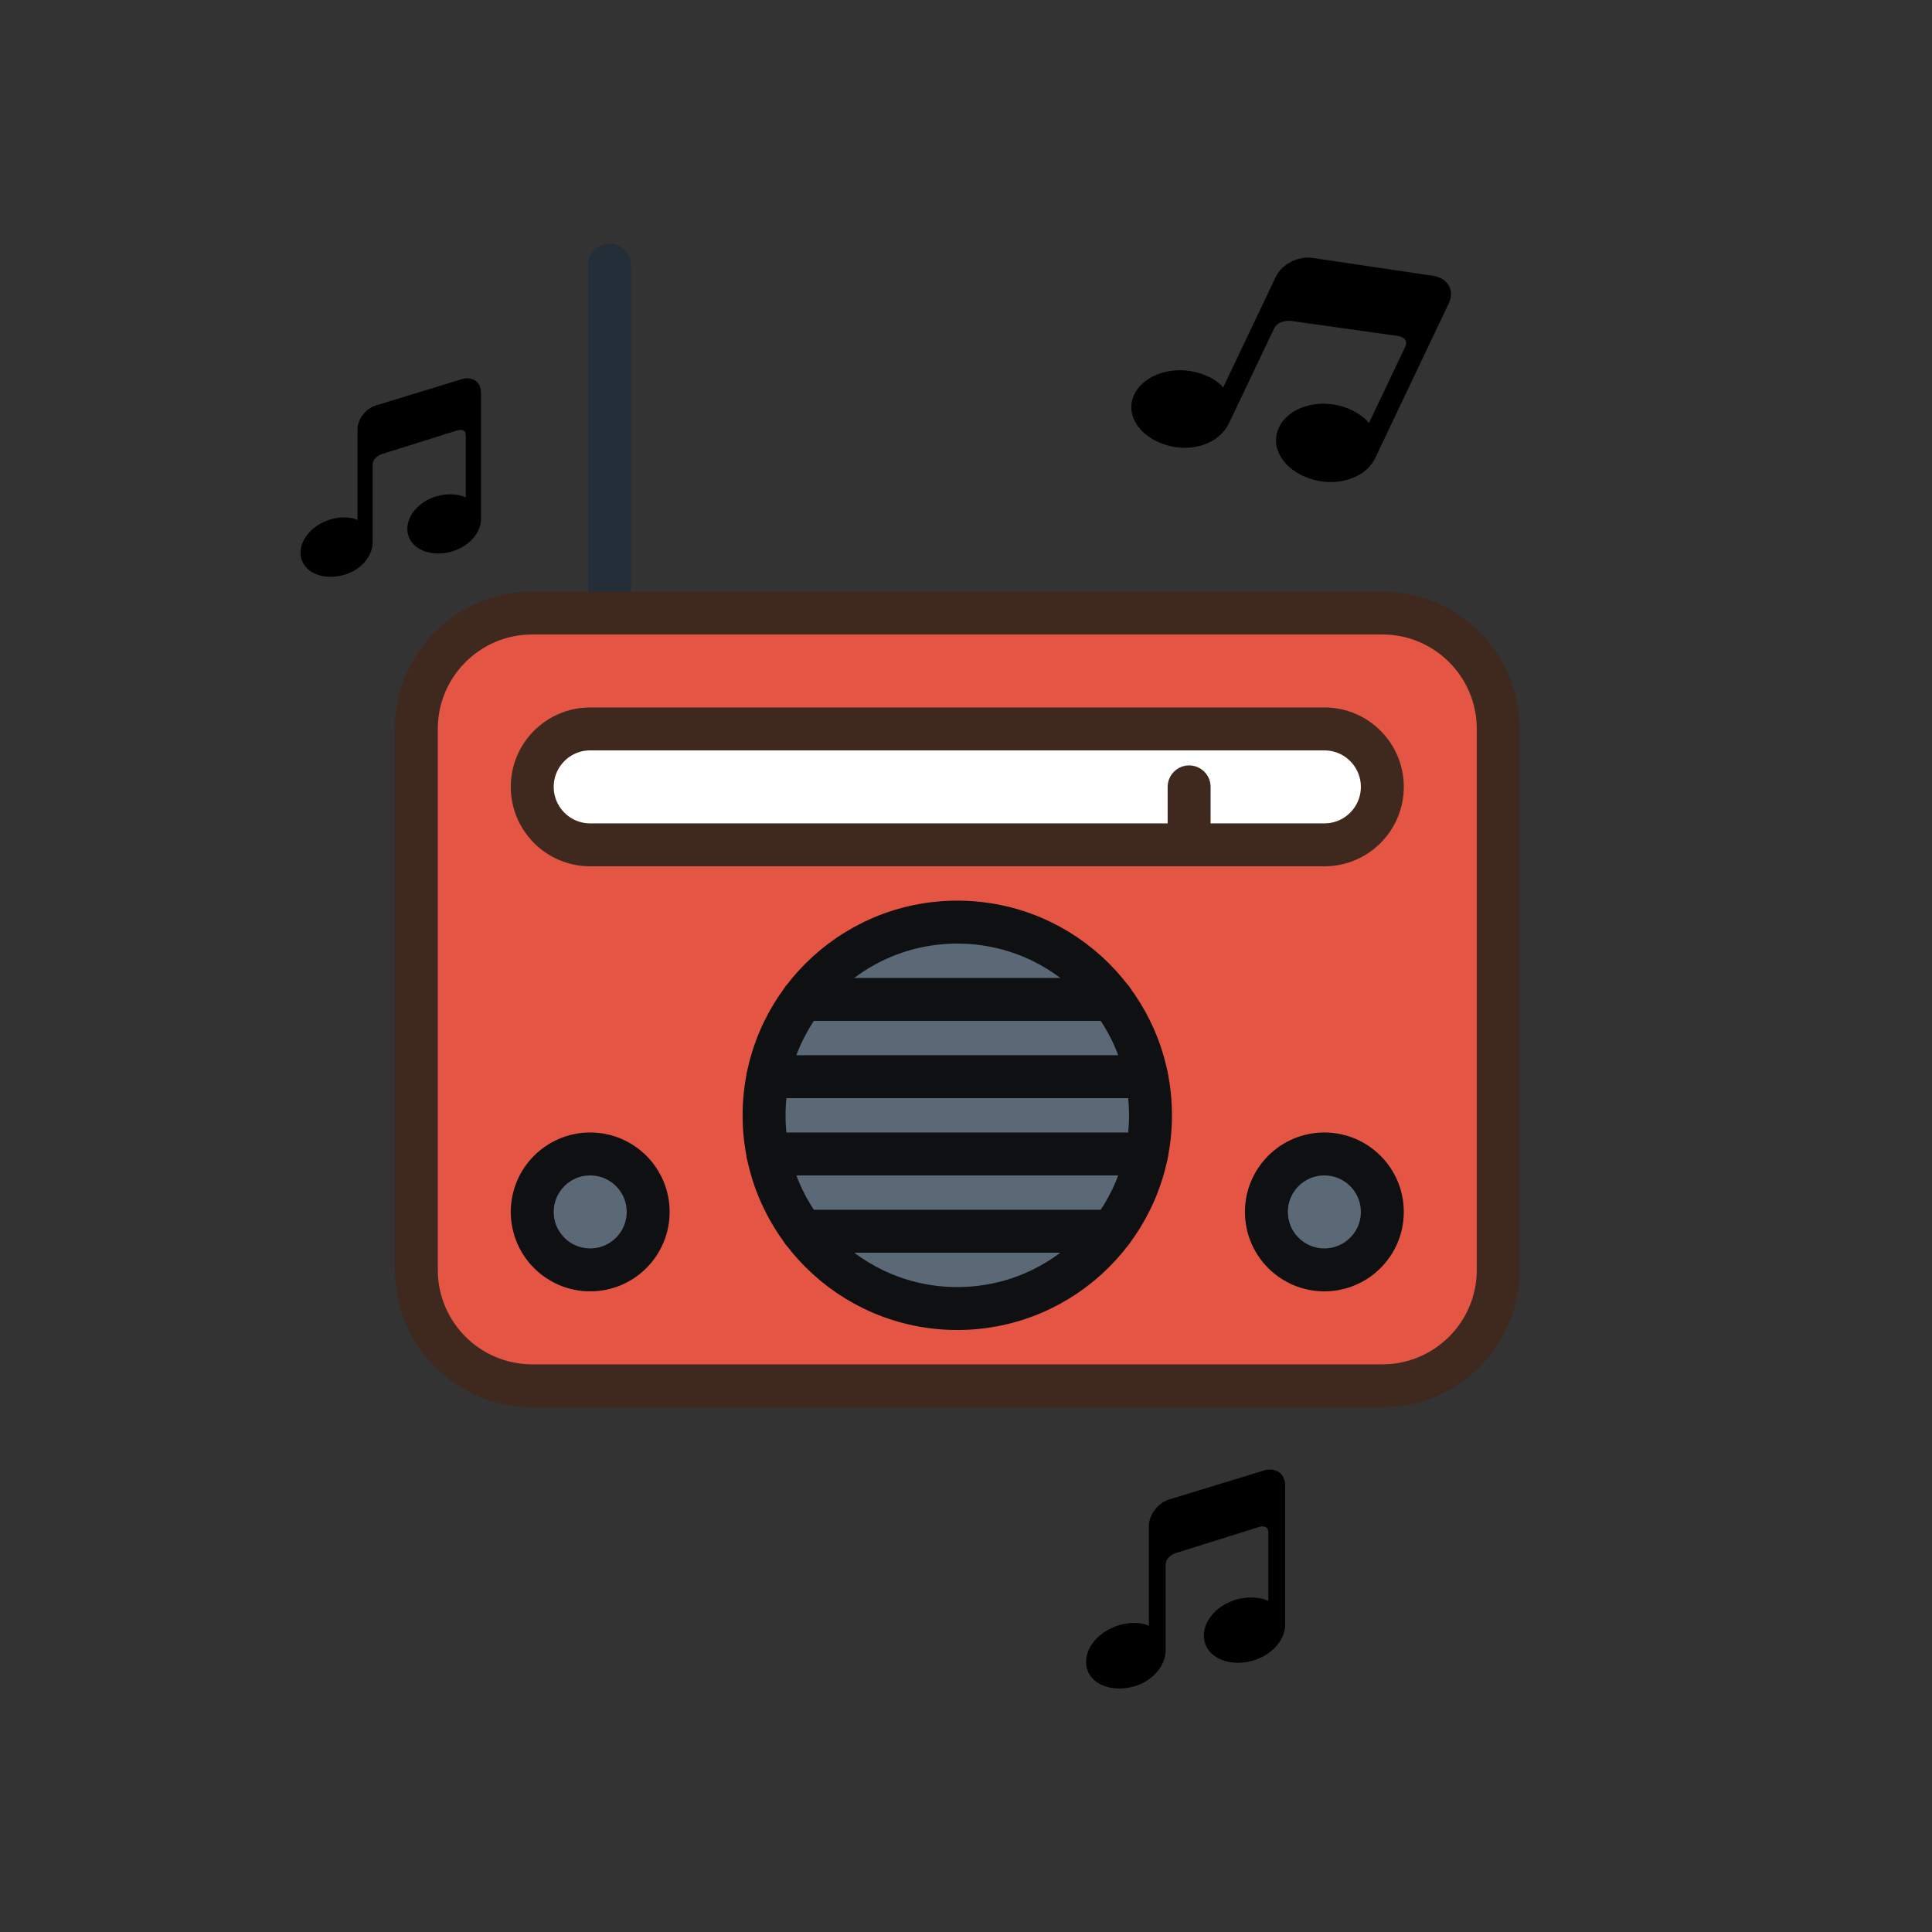 <svg height="90" viewBox="0 0 90 90" width="90" xmlns="http://www.w3.org/2000/svg"><rect x="0" y="0" width="90" height="90" fill="#333333" stroke="none"/><g fill="none" fill-rule="evenodd"><path d="m28.394 28.556v-16.2" stroke="#232e38" stroke-linecap="round" stroke-linejoin="round" stroke-width="2"/><path d="m69.794 33.956v25.2c0 2.982-2.418 5.4-5.4 5.4h-39.6c-2.982 0-5.4-2.418-5.4-5.4v-25.2c0-2.982 2.418-5.4 5.4-5.4h39.6c2.982 0 5.4 2.418 5.4 5.4" fill="#e45544"/><path d="m69.794 33.956v25.2c0 2.982-2.418 5.4-5.4 5.4h-39.6c-2.982 0-5.4-2.418-5.4-5.4v-25.2c0-2.982 2.418-5.4 5.4-5.4h39.6c2.982 0 5.4 2.418 5.4 5.4z" stroke="#3f291e" stroke-linecap="round" stroke-linejoin="round" stroke-width="2"/><path d="m64.394 36.656c0 1.491-1.209 2.7-2.7 2.7h-34.2c-1.491 0-2.7-1.209-2.7-2.7s1.209-2.7 2.7-2.7h34.2c1.491 0 2.7 1.209 2.7 2.7" fill="#fff"/><path d="m64.394 36.656c0 1.491-1.209 2.7-2.7 2.7h-34.2c-1.491 0-2.7-1.209-2.7-2.7s1.209-2.7 2.7-2.7h34.2c1.491 0 2.7 1.209 2.7 2.7z" stroke="#3f291e" stroke-linecap="round" stroke-linejoin="round" stroke-width="2"/><path d="m53.594 51.956c0 4.971-4.029 9-9 9s-9-4.029-9-9 4.029-9 9-9 9 4.029 9 9" fill="#5b6875"/><g stroke-linecap="round" stroke-linejoin="round" stroke-width="2"><path d="m53.594 51.956c0 4.971-4.029 9-9 9s-9-4.029-9-9 4.029-9 9-9 9 4.029 9 9z" stroke="#0e1011"/><path d="m35.774 50.156h17.639" stroke="#0e1011"/><path d="m37.394 46.556h14.4" stroke="#0e1011"/><path d="m35.774 53.756h17.639" stroke="#0e1011"/><path d="m37.394 57.356h14.4" stroke="#0e1011"/><path d="m55.394 38.456v-1.8" stroke="#3f291e"/></g><path d="m64.394 56.456c0 1.491-1.209 2.7-2.7 2.7s-2.7-1.209-2.7-2.7 1.209-2.7 2.7-2.7 2.7 1.209 2.7 2.7" fill="#5b6875"/><path d="m64.394 56.456c0 1.491-1.209 2.7-2.7 2.7s-2.7-1.209-2.7-2.7 1.209-2.7 2.7-2.7 2.7 1.209 2.7 2.7z" stroke="#0e1011" stroke-linecap="round" stroke-linejoin="round" stroke-width="2"/><path d="m30.194 56.456c0 1.491-1.209 2.7-2.7 2.7s-2.7-1.209-2.7-2.7 1.209-2.7 2.7-2.7 2.7 1.209 2.7 2.7" fill="#5b6875"/><path d="m30.194 56.456c0 1.491-1.209 2.7-2.7 2.7s-2.7-1.209-2.7-2.7 1.209-2.7 2.7-2.7 2.7 1.209 2.7 2.7z" stroke="#0e1011" stroke-linecap="round" stroke-linejoin="round" stroke-width="2"/><path d="m58.899 68.495-4.412 1.349c-.535.154-.968.71-.968 1.246v4.654s-.319-.215-1.031-.114c-1.047.147-1.895.95-1.895 1.791 0 .842.848 1.36 1.895 1.211 1.045-.148 1.813-.926 1.813-1.769v-3.974c0-.374.448-.533.448-.533l3.902-1.224s.432-.143.432.256v3.193s-.397-.229-1.111-.144c-1.045.128-1.893.913-1.893 1.755s.848 1.375 1.893 1.249c1.047-.128 1.895-.914 1.895-1.755v-6.499c0-.535-.433-.845-.968-.692" fill="#000"/><path d="m66.781 12.852-5.614-.833c-.675-.112-1.45.277-1.733.872l-2.459 5.17s-.242-.408-1.086-.672c-1.241-.39-2.606.054-3.051.989s.223 1.957 1.465 2.345c1.238.389 2.503-.069 2.948-1.006l2.1-4.414c.198-.416.78-.355.78-.355l4.981.702s.556.069.345.513l-1.687 3.546s-.321-.464-1.158-.747c-1.229-.41-2.586.014-3.031.949s.215 1.975 1.443 2.388c1.231.411 2.587-.014 3.032-.949l3.434-7.218c.283-.594-.033-1.168-.709-1.28" fill="#000"/><path d="m21.53 17.658-4 1.223c-.485.139-.877.644-.877 1.129v4.219s-.29-.194-.935-.103c-.949.134-1.718.861-1.718 1.624s.769 1.232 1.718 1.097c.947-.133 1.643-.838 1.643-1.603v-3.602c0-.34.407-.484.407-.484l3.537-1.109s.392-.13.392.232v2.894s-.361-.208-1.007-.131c-.948.117-1.716.829-1.716 1.592s.768 1.246 1.716 1.132c.949-.116 1.717-.828 1.717-1.591v-5.892c0-.485-.392-.766-.877-.627" fill="#000"/></g></svg>